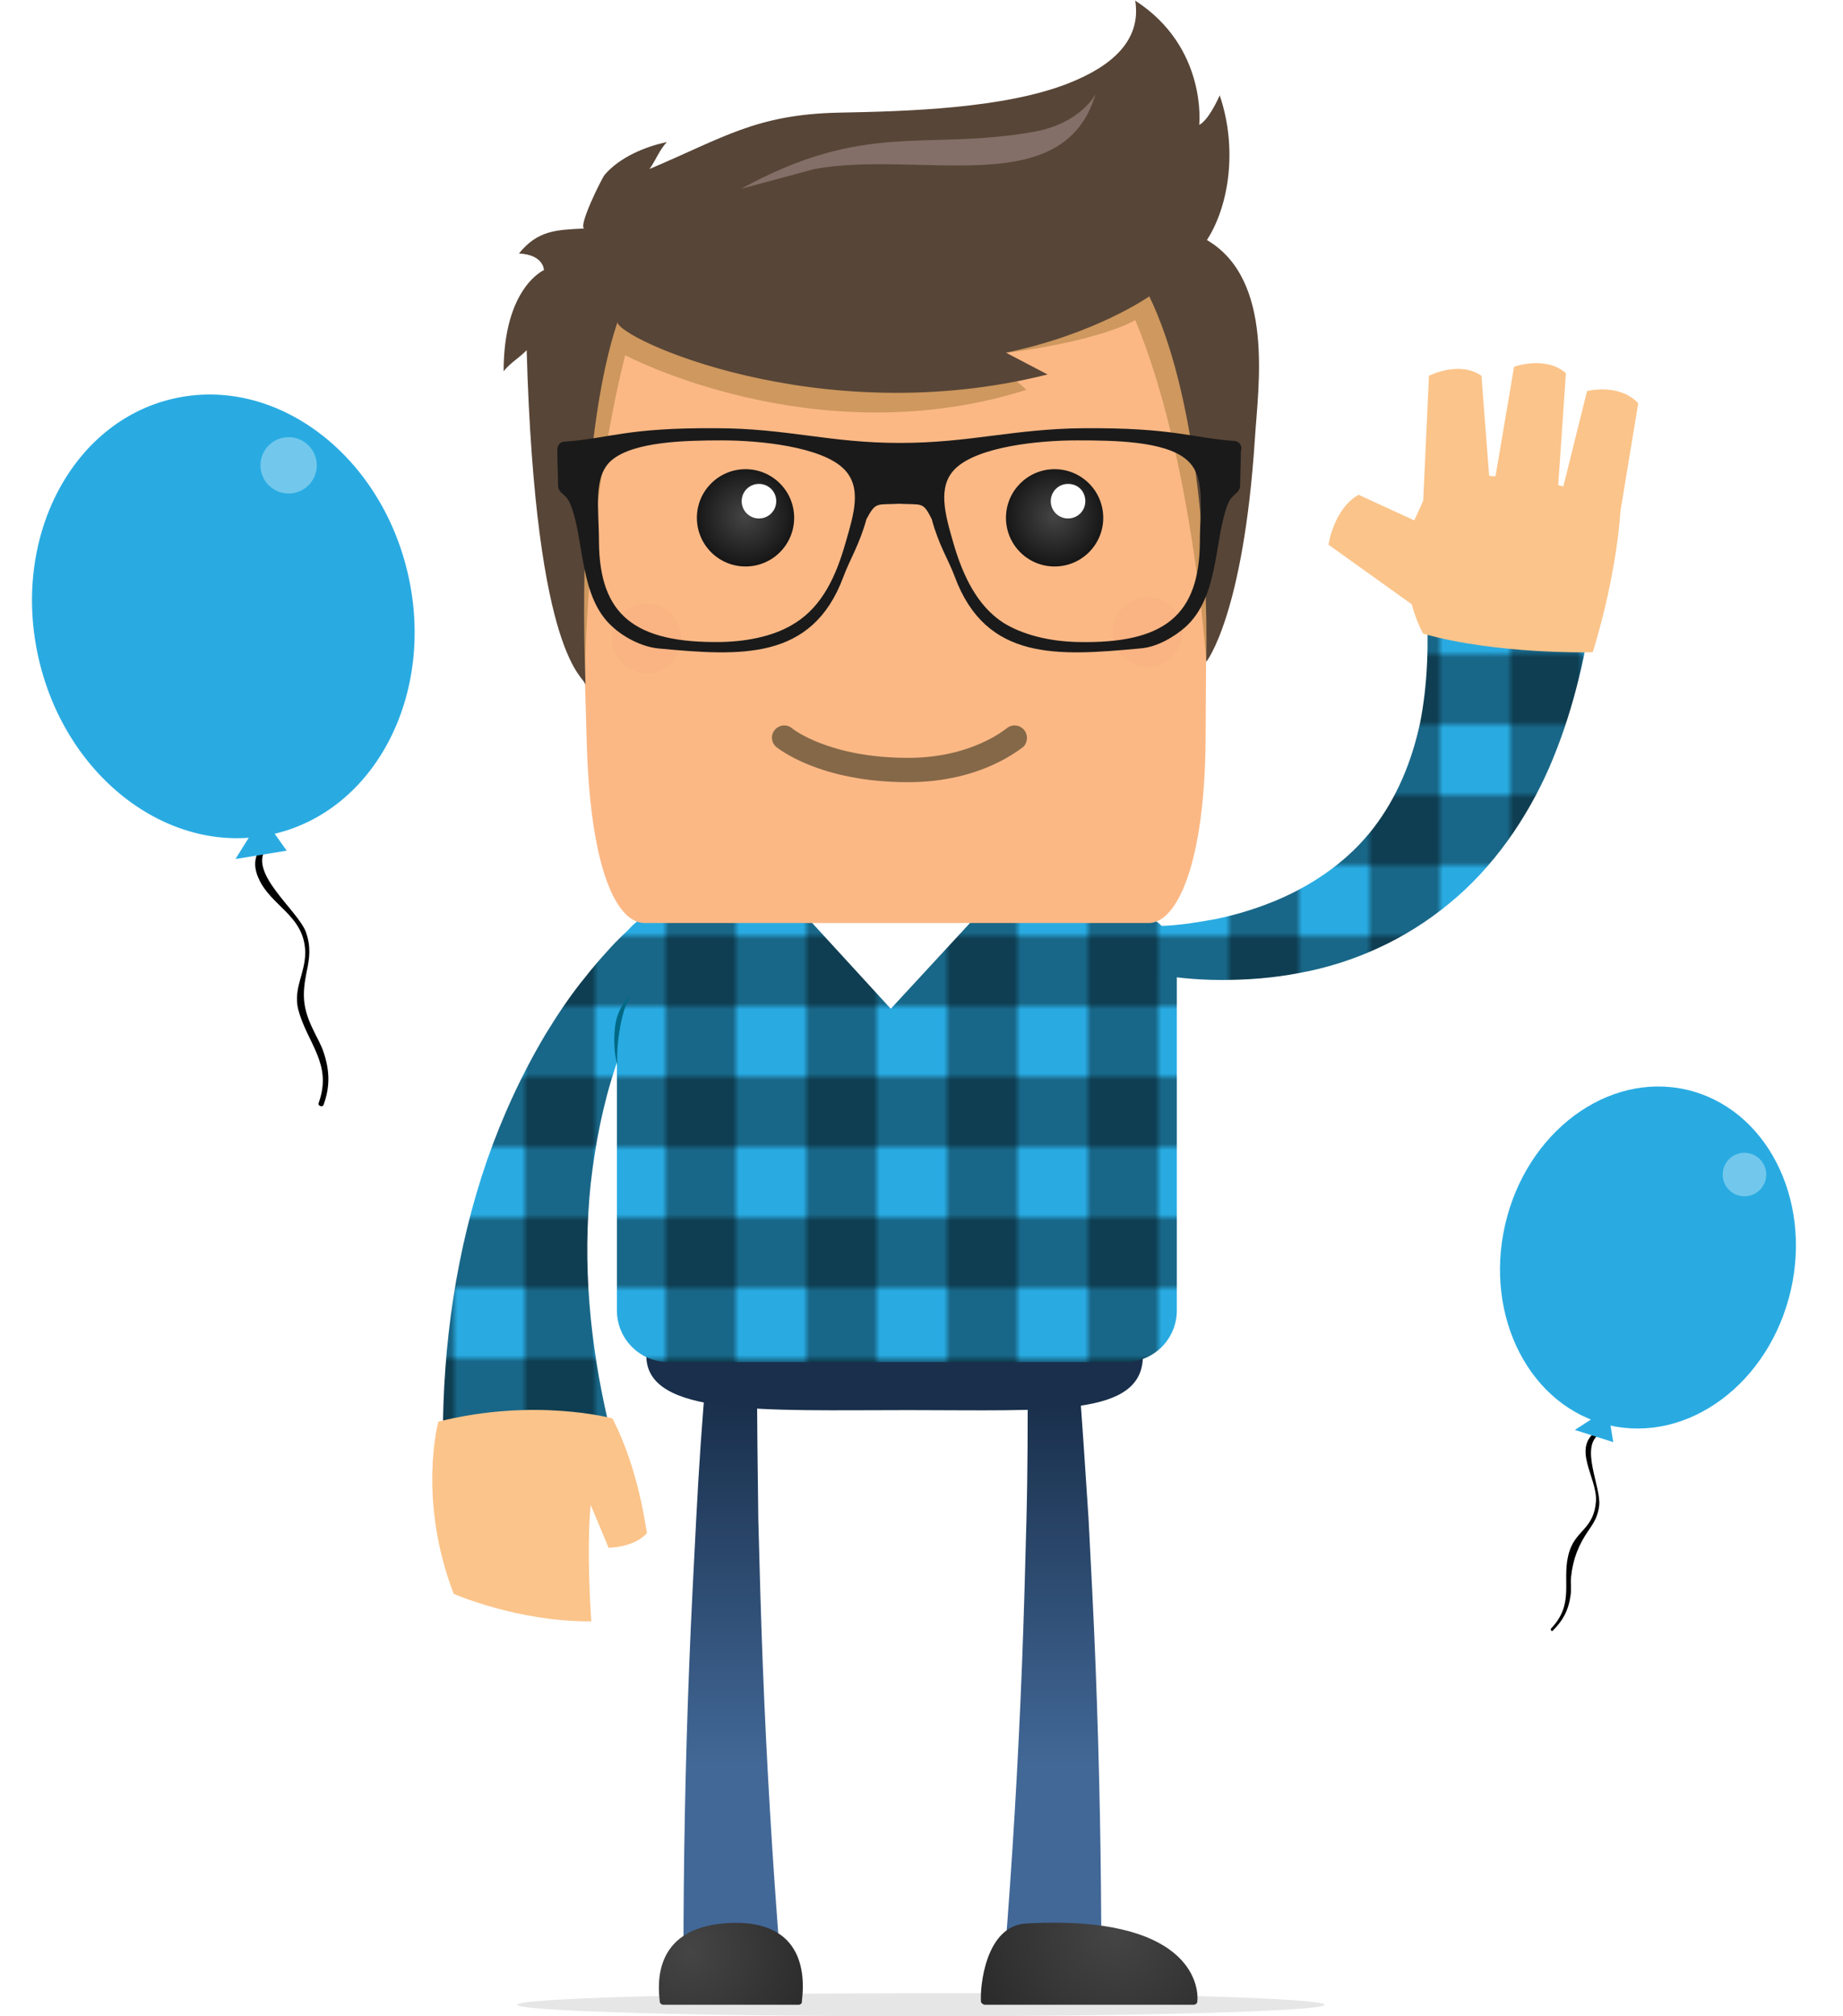 <svg id="Layer_1" xmlns="http://www.w3.org/2000/svg" xmlns:xlink="http://www.w3.org/1999/xlink" width="288" height="315"><style>.st1{fill:#29abe2}.st2{opacity:.4}.st9{fill:#fff}.st11{fill:#fbc48a}.st25{opacity:.34;fill:#fff}</style><pattern x="60" y="58.2" width="242" height="242" patternUnits="userSpaceOnUse" id="New_Pattern" viewBox="0 -242 242 242" overflow="visible"><path fill="none" d="M0-242h242V0H0z"/><path class="st1" d="M0-242h242V0H0z"/><path class="st2" d="M0-242h11V0H0zm22 0h11V0H22zm22 0h11V0H44zm22 0h11V0H66zm22 0h11V0H88zm22 0h11V0h-11zm22 0h11V0h-11zm22 0h11V0h-11zm22 0h11V0h-11zm22 0h11V0h-11zm22 0h11V0h-11z"/><path class="st2" d="M0-242h242v11H0zm0 22h242v11H0zm0 22h242v11H0zm0 22h242v11H0zm0 22h242v11H0zm0 22h242v11H0zm0 22h242v11H0zm0 22h242v11H0zm0 22h242v11H0zm0 22h242v11H0zm0 22h242v11H0z"/></pattern><path d="M207 313.2c0 1-28.2 1.8-63.1 1.8-34.8 0-63.1-.8-63.1-1.8s28.2-1.8 63.1-1.8c34.8-.1 63.1.8 63.1 1.8z" opacity=".1"/><linearGradient id="SVGID_1_" gradientUnits="userSpaceOnUse" x1="164.494" y1="275.883" x2="164.494" y2="218.628"><stop offset="0" stop-color="#426897"/><stop offset="1" stop-color="#192f4b"/></linearGradient><path d="M168.5 214.2c.6 7.7 1.1 15.3 1.6 23 .4 7.7.8 15.3 1.1 23 .6 15.4.9 30.7.9 46.1l-15.1-.6c1.2-15.1 2.1-30.3 2.7-45.5.3-7.6.5-15.2.7-22.8.2-7.6.2-15.2.2-22.8l7.9-.4z" fill="url(#SVGID_1_)"/><linearGradient id="SVGID_2_" gradientUnits="userSpaceOnUse" x1="114.271" y1="275.883" x2="114.271" y2="218.628"><stop offset="0" stop-color="#426897"/><stop offset="1" stop-color="#192f4b"/></linearGradient><path d="M118.3 214.6c0 7.6.1 15.2.2 22.8.2 7.6.4 15.2.7 22.8.6 15.2 1.5 30.4 2.7 45.5l-15.1.6c0-15.4.3-30.8.9-46.1.3-7.7.7-15.3 1.1-23 .4-7.7.9-15.3 1.6-23l7.9.4z" fill="url(#SVGID_2_)"/><pattern id="SVGID_3_" xlink:href="#New_Pattern" patternTransform="translate(968)"/><path d="M104.3 149.7c-.3.5-.8 1.2-1.2 1.8-.4.7-.8 1.3-1.2 2-.8 1.4-1.5 2.8-2.2 4.2-1.3 2.9-2.5 5.8-3.5 8.9-2 6-3.2 12.2-3.9 18.4-1.3 12.5-.1 24.9 2.7 37l-25.8 2.8c0-14.8 2.1-29.6 6.9-43.5 2.4-6.9 5.5-13.6 9.2-19.8 1.9-3.1 3.9-6.1 6.2-8.9 1.1-1.4 2.3-2.8 3.5-4.1.6-.7 1.2-1.3 1.9-2s1.3-1.2 2.1-2l5.3 5.2z" fill="url(#SVGID_3_)"/><linearGradient id="SVGID_4_" gradientUnits="userSpaceOnUse" x1="1155.908" y1="203.87" x2="1155.908" y2="146.615" gradientTransform="translate(-1016.338 912.216)"><stop offset="0" stop-color="#426897"/><stop offset="1" stop-color="#192f4b"/></linearGradient><path d="M178.6 211.8c0 9.6-14.4 8.5-36.7 8.5-22.3 0-40.9 1-40.9-8.5 0-9.6 18.5-8.5 40.9-8.5 22.4-.1 36.7-1.1 36.7 8.5z" fill="url(#SVGID_4_)"/><pattern id="SVGID_5_" xlink:href="#New_Pattern" patternTransform="translate(968)"/><path d="M183.9 150.4c0-4.5-3.6-8.1-8.1-8.1h-71.3c-4.5 0-8.1 3.6-8.1 8.1v54.3c0 4.5 3.6 8.1 8.1 8.1h71.3c4.5 0 8.1-3.6 8.1-8.1v-54.3z" fill="url(#SVGID_5_)"/><path class="st9" d="M126 143.2l13.2 14.4 13.3-14.4z"/><pattern id="SVGID_6_" xlink:href="#New_Pattern" patternTransform="translate(968)"/><path d="M179.7 144.7c1.6 0 3.4-.1 5.1-.3 1.7-.2 3.4-.5 5.1-.8 3.4-.7 6.6-1.7 9.7-3 6.1-2.6 11.3-6.4 15-11.2 3.7-4.8 6-10.4 7.3-16.4 1.2-6 1.4-12.5 1-19.1l25.9 1.2c-1.2 8.3-3.2 16.7-6.7 24.8-3.5 8-8.8 15.7-15.7 21.3-6.9 5.7-15.1 9.3-23.3 10.8-4.1.8-8.2 1.1-12.2 1.1-2 0-4-.1-6-.3-2-.2-3.9-.5-6-.9l.8-7.2z" fill="url(#SVGID_6_)"/><path class="st11" d="M256 63c-3-3.2-8-1.9-8-1.9L244.3 76c-.3-.1-.5-.1-.8-.2l1.2-17.5c-3.2-2.8-8.1-1-8.1-1l-2.9 17.1c-.3 0-.7 0-1-.1l-1.2-15.6c-3.5-2.4-8.2 0-8.2 0l-.9 19.5c-.1.3-1.3 2.9-1.4 3.1l-8.7-4c-3.9 2.2-4.7 7.8-4.7 7.8l13 9.3c.8 2.9 1.8 4.6 1.8 4.6 11.6 3.3 26.5 2.9 26.5 2.9 3.9-12.8 4.3-21.9 4.3-21.9l2.8-17z"/><radialGradient id="SVGID_7_" cx="-1985.697" cy="3861.895" r="28.074" gradientTransform="translate(2159.912 -3560.092)" gradientUnits="userSpaceOnUse"><stop offset="0" stop-color="#454545"/><stop offset="1" stop-color="#252525"/></radialGradient><path d="M153.9 313.2h32.6c.3 0 .6-.2.6-.5.3-2.7-1.3-13.6-26.7-12.2-6.4.3-7.3 9.9-7.1 12.3.1.2.4.4.6.4z" fill="url(#SVGID_7_)"/><radialGradient id="SVGID_8_" cx="212.22" cy="304.829" r="24.405" gradientTransform="matrix(-1 0 0 1 320 0)" gradientUnits="userSpaceOnUse"><stop offset="0" stop-color="#454545"/><stop offset="1" stop-color="#252525"/></radialGradient><path d="M124.8 313.2h-21.1c-.3 0-.6-.2-.6-.5-.3-2.7-1.2-12.1 11.7-12.3 11.8-.1 10.8 9.8 10.5 12.3.1.2-.2.5-.5.5z" fill="url(#SVGID_8_)"/><path class="st11" d="M95.7 221.6s-12-3.3-27.2.5c0 0-3.3 12.1 2.4 26.9 0 0 10 4.4 21.5 4.3 0 0-.8-10.8-.1-18.2 0 0 1.3 3.1 2.8 6.7 0 0 4 0 6-2.3-.1 0-1.1-9.6-5.4-17.9z"/><radialGradient id="SVGID_9_" cx="-14282.228" cy="-8570.335" r="51.457" gradientTransform="rotate(-.81 693560.54 -1165931.076)" gradientUnits="userSpaceOnUse"><stop offset="0" stop-color="#fcc58a"/><stop offset=".575" stop-color="#fcc289"/><stop offset=".962" stop-color="#fbb986"/><stop offset="1" stop-color="#fbb885"/></radialGradient><path d="M188.6 45.1c-.1-4.5-3.7-8-8.2-7.9l-82.5 1c-4.5.1-8 3.6-8 8.1 0 0 0 10.1 1.8 70.1.6 19.8 4.8 27.9 9.1 27.8h78.8c4.3-.1 8.7-9.2 8.8-29 .4-60.1.2-70.1.2-70.1z" fill="url(#SVGID_9_)"/><path d="M189.7 97.6c.2-47.9-1.2-52.6-1.2-52.6-.1-4.5-3.7-8-8.2-8l-82.5 1c-4.5.1-8 3.7-8 8.2 0 0-1.4 6 0 53.9.4.4 1.6 6.9 1.6 6.9.3-29.3 6.3-51.5 6.3-51.5s29.8 15.8 62.7 5.4l-6.1-5.4c17.7-2 23.1-5.5 23.1-5.5 8.9 21.2 11.1 53.3 11.1 53.3.2-.1 1.2-5.7 1.2-5.7z" fill="#ce985e"/><linearGradient id="SVGID_10_" gradientUnits="userSpaceOnUse" x1="-14283.852" y1="-8663.64" x2="-14283.852" y2="-8554.424" gradientTransform="rotate(-.81 693560.54 -1165931.076)"><stop offset="0" stop-color="#574537"/><stop offset=".576" stop-color="#433329"/><stop offset="1" stop-color="#32241d"/></linearGradient><path d="M91.5 107c0-1.3-7.8-3.3-9.2-52.3-1 1.1-2.6 2-3.6 3.3 0-13.1 6.3-15.8 6.3-15.8-1.8 1.7.1-.1 0 0 0 0 0-2.4-3.9-2.6 2.9-3.6 5.8-3.7 10.2-3.9-1-.3 2.7-7.8 3.2-8.4 2.3-2.7 6.3-4.4 9.7-5.1-1.2 1.3-1.7 2.8-2.7 4.2 11.6-4.9 16.6-8.5 29.5-8.8 10.5-.2 25.9-.6 36-4.6 6.6-2.6 11.4-6.6 10.4-12.9-.2-.1-.3-.1 0 0 11.3 7.3 10 19.4 10 19.4s1.3-.4 3.2-4.6c2.8 8.2 1.5 17.2-2 22.6 10.6 6.2 8 23 7.5 31-1.8 27.7-7.6 34.9-7.6 34.9.3-16.6-1.6-42-8.9-57.1 0 0-8.4 5.9-22.4 8.8l6.5 3.4c-35.8 9-67.5-5.8-67.2-8.2 0 .3-6.5 16.1-5 56.7z" fill="url(#SVGID_10_)"/><path d="M184.8 98.7c0 3-2.4 5.5-5.4 5.5-3 0-5.5-2.4-5.5-5.4 0-3 2.4-5.5 5.4-5.5 3-.1 5.5 2.4 5.5 5.4zm-78.3 1c0 3-2.4 5.5-5.4 5.5-3 0-5.5-2.4-5.5-5.4 0-3 2.4-5.5 5.4-5.5 2.9-.1 5.4 2.3 5.5 5.4z" fill="#fab383"/><path d="M115.8 29.5c19.5-10.7 28.6-5.9 45.7-8.9 7.4-1.3 9.7-5.9 9.7-5.9-5 16.9-27.3 8.7-43.9 11.7l-11.5 3.1z" fill="#836f67"/><radialGradient id="SVGID_11_" cx="116.449" cy="80.629" r="8.763" gradientUnits="userSpaceOnUse"><stop offset="0" stop-color="#454545"/><stop offset="1" stop-color="#101010"/></radialGradient><path d="M124.1 80.9c0 4.2-3.4 7.6-7.6 7.6-4.2 0-7.6-3.4-7.6-7.6 0-4.2 3.4-7.6 7.6-7.6 4.2 0 7.6 3.4 7.6 7.6z" fill="url(#SVGID_11_)"/><path class="st9" d="M121.3 78.3c0 1.5-1.2 2.7-2.7 2.7-1.5 0-2.7-1.2-2.7-2.7 0-1.5 1.2-2.7 2.7-2.7 1.5 0 2.7 1.2 2.7 2.7z"/><radialGradient id="SVGID_12_" cx="164.777" cy="80.629" r="8.763" gradientUnits="userSpaceOnUse"><stop offset="0" stop-color="#454545"/><stop offset="1" stop-color="#101010"/></radialGradient><path d="M172.4 80.9c0 4.2-3.4 7.6-7.6 7.6-4.2 0-7.6-3.4-7.6-7.6 0-4.2 3.4-7.6 7.6-7.6 4.2 0 7.6 3.4 7.6 7.6z" fill="url(#SVGID_12_)"/><path class="st9" d="M169.6 78.3c0 1.5-1.2 2.7-2.7 2.7-1.5 0-2.7-1.2-2.7-2.7 0-1.5 1.2-2.7 2.7-2.7 1.6 0 2.7 1.2 2.7 2.7z"/><path d="M141.9 122.2c-13.9 0-20.3-5.3-20.6-5.5-.8-.7-.9-1.9-.2-2.7.7-.8 1.9-.9 2.7-.2.1.1 5.8 4.6 18.1 4.6 10.1 0 15.3-4.6 15.4-4.6.8-.7 2-.6 2.7.2.7.8.6 2-.1 2.7-.3.1-6.3 5.5-18 5.5z" fill="#856848"/><path d="M193 68.9c-7-.5-9.5-2.1-23.7-2-11 .1-17.7 2.3-28.7 2.3s-17.7-2.3-28.7-2.3c-14.1-.1-16.6 1.6-23.7 2.1-.6 0-1.2.5-1.1 1.6 0 1.8.1 3.4.1 5.1 0 1.5 1.2 1.3 1.9 3 2.3 5.5 1.3 14.6 6.7 19.3 1.5 1.4 4.3 3 7 3.3 12.9 1.2 24.1 2 29-11.2 1-2.7 2.5-5 3.6-9 1.5-2.8 1.6-2.2 5.1-2.4 3.6.2 3.7-.4 5.1 2.4 1.1 4.1 2.6 6.3 3.6 9 4.9 13.2 16.1 12.4 29 11.2 2.7-.2 5.4-1.9 7-3.3 5.4-4.8 4.5-13.9 6.7-19.3.7-1.7 1.9-1.5 1.9-3 0-1.6.1-3.3.1-5.1.3-1.1-.3-1.6-.9-1.7zm-60.9 16c-1.4 4.9-3.5 9.7-7.8 12.4-2.9 1.9-7 2.9-11.6 3-13.5.2-19-4.2-19.1-15.6 0-5.4-1-10.4 2.1-12.9 3.5-2.8 11.3-3 17.1-3 6 0 15.5 1 19 4.4 3 2.9 1.6 7.2.3 11.7zm55.4-.2c-.1 11.4-5.5 15.9-19.1 15.6-4.6-.1-8.7-1.2-11.6-3-4.2-2.7-6.4-7.6-7.8-12.4-1.3-4.5-2.6-8.9.3-11.7 3.5-3.4 12.9-4.4 19-4.4 5.8 0 13.7.1 17.1 3 3.1 2.6 2.1 7.5 2.1 12.9z" fill="#1a1a1a"/><path d="M96.1 160.5c.4-3.5 2.5-5 2.5-5s-1 1.1-1.7 5c-.7 4-.4 5.9-.4 5.9s-.8-2.2-.4-5.9z" fill="#006986"/><path d="M249.6 223.5c-4.1 2.7 0 7.3-.2 11-.3 4.3-3 4.5-4.1 7.7-1.5 4.4 1 8.1-2.9 12.2-.2.2.1.6.3.3 1.5-1.5 2.4-3.1 2.7-5.3.2-1 0-2 .1-3 .3-2.9 1.2-5.1 2.8-7.4.9-1.3 1.4-2.2 1.6-3.8.3-3-3.1-9.2.1-11.2 0-.2-.2-.6-.4-.5z"/><path class="st1" d="M251.5 221.7l.6 3.6-6-1.9 4-2.6z"/><ellipse transform="rotate(-77.05 257.485 196.466)" class="st1" cx="257.5" cy="196.5" rx="26.9" ry="22.9"/><circle class="st25" cx="272.6" cy="183.5" r="3.4"/><path d="M40.8 132.3c-1.1 1.6-1.2 3.1-.4 4.9 1.9 4.4 7.2 5.8 7.3 11.6 0 3.3-1.9 5.6-1.1 8.9 1.4 5.3 5.4 8.5 3.2 14.6-.2.5.7.8.8.2 1-2.8.9-5.3 0-8-.4-1.3-1.1-2.4-1.7-3.7-1.6-3.3-1.7-5.4-1-8.9.5-2.3.7-4-.1-6.3-1.3-3.4-8.9-9.1-6.3-12.9.4-.4-.4-.9-.7-.4z"/><path class="st1" d="M42.1 129.1l2.7 3.8-8 1.3 3.3-5.3z"/><ellipse transform="rotate(-12.967 34.869 96.306)" class="st1" cx="34.9" cy="96.3" rx="29.6" ry="34.9"/><circle class="st25" cx="45.1" cy="72.7" r="4.4"/></svg>